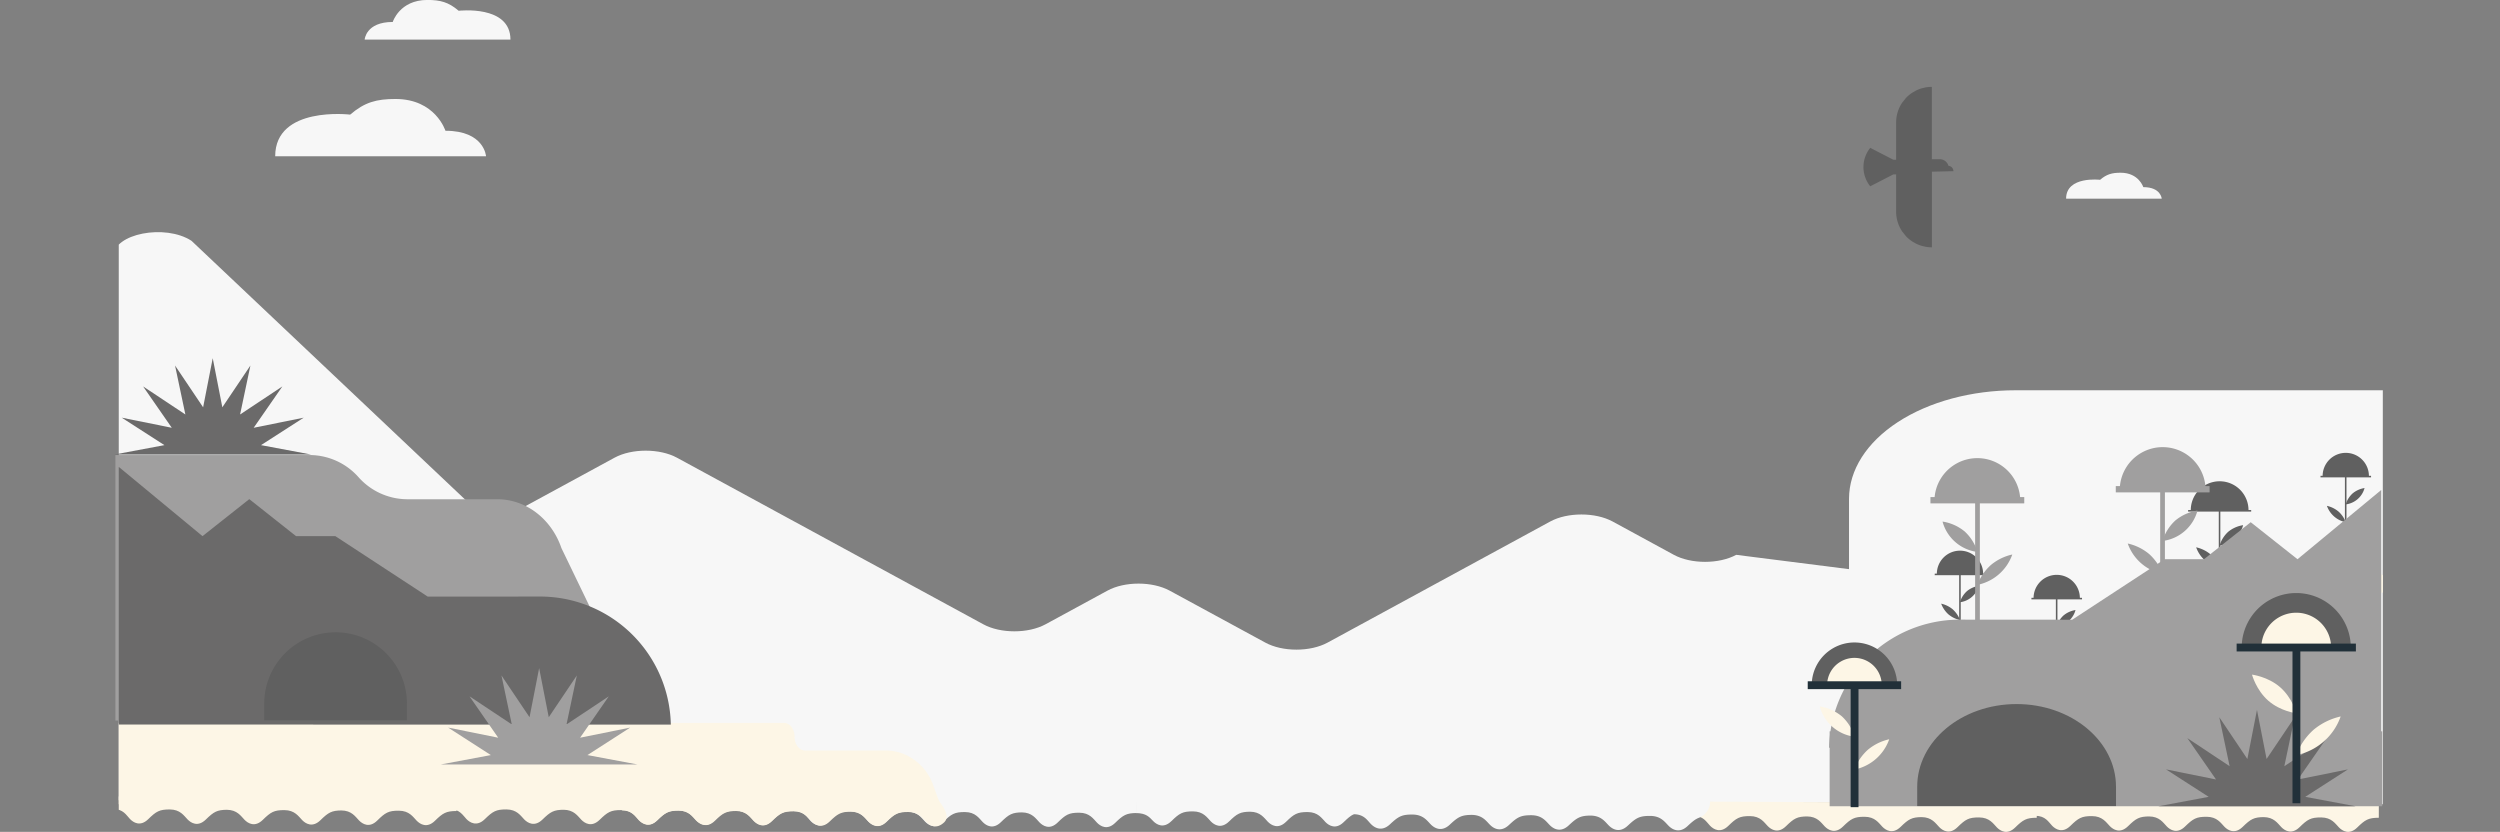<svg xmlns="http://www.w3.org/2000/svg" xmlns:xlink="http://www.w3.org/1999/xlink" viewBox="0 0 1590.06 529.08"><rect x="0" y="0" width="1590.06" height="529.08" fill="#808080" stroke="none"/><defs><style>.cls-1,.cls-11,.cls-12,.cls-13,.cls-9{fill:none;}.cls-2{clip-path:url(#clip-path);}.cls-3{fill:#f7f7f7;}.cls-4{fill:#fdf6e6;}.cls-5{fill:#a09f9f;}.cls-6{clip-path:url(#clip-path-2);}.cls-7{fill:#6b6a6a;}.cls-8{fill:#606060;}.cls-9{stroke:#606060;}.cls-11,.cls-12,.cls-13,.cls-9{stroke-miterlimit:10;}.cls-10{clip-path:url(#clip-path-3);}.cls-11{stroke:#213039;stroke-width:5px;}.cls-12,.cls-13{stroke:#a09f9f;}.cls-12{stroke-width:3px;}.cls-13{stroke-width:4px;}</style><clipPath id="clip-path" transform="translate(72.66 -50.11)"><rect class="cls-1" x="2.87" width="1440" height="579.19"/></clipPath><clipPath id="clip-path-2" transform="translate(72.66 -50.11)"><polygon class="cls-1" points="2.87 341.28 439.13 341.28 439.46 511.01 2.87 510.93 2.87 341.28"/></clipPath><clipPath id="clip-path-3" transform="translate(72.66 -50.11)"><polygon class="cls-1" points="1441.86 355.96 1005.6 355.96 1005.27 525.69 1441.86 525.61 1441.86 355.96"/></clipPath></defs><g id="Capa_2" data-name="Capa 2"><g id="Arte"><g class="cls-2"><path class="cls-3" d="M102.37,149.5h134.1s-1-16.23-25.83-16.23c0,0-6.29-20.2-31.78-20.2-12,0-19.54,2-28.81,9.94C150.05,123,102.37,117.31,102.37,149.5Z" transform="translate(72.66 -50.11)"/><path class="cls-3" d="M1031.63,403c-11,5.95-28.71,5.95-39.67,0L953,381.8c-11-5.95-28.71-5.95-39.67,0l-141.58,77c-11,6-28.72,6-39.67,0l-60.77-33c-11-6-28.71-6-39.66,0l-39.28,21.35c-11,6-28.72,6-39.67,0L357.88,341.21c-11-5.95-28.71-5.95-39.67,0l-62.63,34.05c-5.26,2.86-12.4,4.47-19.84,4.47L49.15,203.28C32.36,192.32-.44,198.77-.44,213V543.69h0v15.42l1440,2V454.81Z" transform="translate(72.66 -50.11)"/><path class="cls-3" d="M650.39,567.22c-6.63,0-8.68,1.29-13.74,6.23s-9.42,2.13-11.56-.07c-2.34-2.4-4.67-6.33-11.31-6.37s-8.67,1.28-13.73,6.23-9.42,2.13-11.57-.07c-2.34-2.4-4.67-6.33-11.31-6.37h.51c-6.63,0-8.68,1.28-13.74,6.22s-9.42,2.13-11.56-.06c-2.34-2.4-4.67-6.34-11.31-6.37s-8.68,1.28-13.74,6.22-9.42,2.13-11.56-.07c-2.34-2.4-4.67-6.33-11.31-6.37h.42c-6.64,0-8.68,1.29-13.74,6.23s-9.42,2.13-11.56-.07c-2.34-2.4-4.68-6.33-11.31-6.37s-8.68,1.28-13.74,6.23-9.42,2.13-11.56-.07c-2.34-2.4-4.17-6.33-10.81-6.37h0V558H650.42Z" transform="translate(72.66 -50.11)"/><path class="cls-3" d="M795.2,566.8h.5c-6.64,0-8.69,1.28-13.76,6.22s-9.43,2.13-11.58-.06c-2.34-2.4-4.68-6.34-11.32-6.37s-8.7,1.28-13.76,6.22-9.44,2.13-11.58-.07c-2.35-2.4-4.69-6.33-11.33-6.37h.41c-6.65,0-8.69,1.28-13.76,6.23s-9.43,2.13-11.58-.07c-2.34-2.4-4.68-6.33-11.33-6.37s-8.69,1.28-13.76,6.22-9.43,2.13-11.58-.06c-2.34-2.4-4.2-5-10.85-5.09l0-9.23H794.39" transform="translate(72.66 -50.11)"/><path class="cls-4" d="M1440.32,570.22c-6.65,0-8.7,1.29-13.76,6.23s-9.44,2.13-11.58-.07c-2.35-2.4-4.68-6.33-11.33-6.37s-8.69,1.28-13.76,6.23-9.44,2.13-11.58-.07c-2.35-2.4-4.68-6.33-11.33-6.37h.51c-6.65,0-8.69,1.28-13.76,6.22s-9.44,2.13-11.58-.06c-2.35-2.4-4.68-6.34-11.33-6.37s-8.69,1.28-13.76,6.22-9.44,2.13-11.58-.07c-2.34-2.4-4.68-6.33-11.33-6.37h.42c-6.65,0-8.7,1.28-13.77,6.23s-9.43,2.13-11.57-.07c-2.35-2.4-4.69-6.33-11.33-6.37s-8.7,1.28-13.76,6.22-9.44,2.13-11.58-.06c-2.35-2.4-4.18-6.33-10.83-6.37h0V561h218.6Z" transform="translate(72.66 -50.11)"/><path class="cls-4" d="M1222.76,570.22c-6.64,0-8.69,1.29-13.76,6.23s-9.43,2.13-11.58-.07c-2.34-2.4-4.68-6.33-11.33-6.37s-8.69,1.28-13.76,6.23-9.43,2.13-11.58-.07c-2.34-2.4-4.68-6.33-11.32-6.37h.5c-6.64,0-8.69,1.28-13.76,6.22s-9.43,2.13-11.58-.06c-2.34-2.4-4.68-6.34-11.32-6.37s-8.7,1.28-13.76,6.22-9.44,2.13-11.58-.07c-2.35-2.4-4.69-6.33-11.33-6.37h.41c-6.65,0-8.69,1.28-13.76,6.23s-9.43,2.13-11.58-.07c-2.34-2.4-4.68-6.33-11.33-6.37s-8.69,1.28-13.76,6.22-9.43,2.13-11.58-.06c-2.34-2.4-4.18-6.33-10.82-6.37l10.83-9,207.78,1Z" transform="translate(72.66 -50.11)"/><path class="cls-3" d="M1015,560.12a11,11,0,0,1-7.16,10.13c-2.31.9-4.26,2.53-7.15,5.24-5.26,4.94-9.8,2.13-12-.07-2.44-2.4-4.87-6.33-11.77-6.37s-9,1.28-14.29,6.22-9.79,2.13-12-.07c-2.43-2.4-4.86-6.33-11.76-6.37h.52c-6.9,0-9,1.28-14.28,6.22s-9.8,2.13-12-.07c-2.43-2.4-4.86-6.33-11.76-6.37s-9,1.28-14.29,6.22-9.8,2.13-12-.07c-2.44-2.4-4.86-6.33-11.77-6.37h.43c-6.9,0-9,1.28-14.28,6.22s-9.8,2.13-12-.07c-2.43-2.4-4.86-6.33-11.76-6.37s-9,1.28-14.29,6.22-9.8,2.13-12-.07c-2.44-2.4-4.34-6.33-11.25-6.37v-8l227,0Z" transform="translate(72.66 -50.11)"/><path class="cls-3" d="M1446.62,298.33H1209.36c-28.11,0-55.08,7.28-74.95,20.23h0c-19.88,12.95-31.05,30.52-31.05,48.83V561.61h343.26Z" transform="translate(72.66 -50.11)"/><path class="cls-3" d="M1241.43,176.48h60.82s-.45-7.35-11.72-7.35c0,0-2.85-9.16-14.41-9.16-5.43,0-8.86.9-13.07,4.5C1263.05,164.47,1241.43,161.89,1241.43,176.48Z" transform="translate(72.66 -50.11)"/><path class="cls-3" d="M252,75.3H159.27s.68-11.22,17.86-11.22c0,0,4.35-14,22-14,8.27,0,13.51,1.38,19.92,6.87C219,57,252,53,252,75.3Z" transform="translate(72.66 -50.11)"/><path class="cls-4" d="M217.71,565.94c-6.65,0-8.7,1.28-13.76,6.23s-9.44,2.12-11.58-.07c-2.35-2.4-4.68-6.33-11.33-6.37S172.35,567,167.28,572s-9.44,2.13-11.58-.06c-2.35-2.4-4.68-6.34-11.33-6.37l.51,0c-6.65,0-8.69,1.29-13.76,6.23s-9.44,2.13-11.58-.07c-2.35-2.4-4.68-6.33-11.33-6.37s-8.69,1.29-13.76,6.23-9.44,2.13-11.58-.07c-2.34-2.4-4.68-6.33-11.33-6.37H72c-6.65,0-8.7,1.28-13.77,6.22s-9.43,2.13-11.57-.06c-2.35-2.4-4.69-6.34-11.33-6.37s-8.7,1.28-13.76,6.22S12.09,573.22,10,571c-2.35-2.41-4.18-6.34-10.83-6.38h0v-7.93h218.6Z" transform="translate(72.66 -50.11)"/><path class="cls-4" d="M432.12,565.94c-6.66,0-8.71,1.29-13.78,6.23s-9.45,2.13-11.6-.07c-2.35-2.4-4.69-6.33-11.34-6.37S386.69,567,381.61,572s-9.45,2.12-11.59-.07c-2.35-2.4-4.69-6.33-11.35-6.37h.51c-6.66,0-8.71,1.28-13.78,6.22s-9.45,2.13-11.6-.07c-2.35-2.4-4.69-6.33-11.35-6.37s-8.7,1.29-13.78,6.23-9.45,2.13-11.59-.07c-2.35-2.4-4.69-6.33-11.35-6.37h.41c-6.65,0-8.7,1.28-13.78,6.22s-9.45,2.13-11.59-.06c-2.35-2.4-4.69-6.33-11.35-6.37s-8.71,1.28-13.78,6.22-9.45,2.13-11.6-.06c-2.35-2.41-4.18-6.34-10.84-6.38h0v-7.93H432.14Z" transform="translate(72.66 -50.11)"/><path class="cls-4" d="M528,573c-5.08,4.94-9.45,2.13-11.6-.07-2.35-2.4-4.69-6.33-11.35-6.37s-8.7,1.28-13.78,6.23-9.45,2.13-11.59-.07c-2.35-2.4-4.69-6.33-11.35-6.37h.51c-6.66,0-8.71,1.28-13.78,6.22s-9.45,2.13-11.6-.06c-2.35-2.4-4.69-6.34-11.35-6.37s-8.7,1.28-13.78,6.22-9.45,2.13-11.6-.07c-2.34-2.4-4.68-6.33-11.34-6.37h.41c-6.65,0-8.7,1.28-13.78,6.23s-9.45,2.13-11.6-.07c-2.34-2.4-4.68-6.33-11.34-6.37s-8.71,1.28-13.78,6.22-9.45,2.13-11.6-.06c-2.35-2.4-4.19-6.34-10.84-6.37v-8H522.73S533.06,568,528,573Z" transform="translate(72.66 -50.11)"/><path class="cls-4" d="M-.44,509.9H426c3.7,0,6.7,3.93,6.7,8.78h0c0,4.85,3,8.78,6.7,8.78h51.42a30.6,30.6,0,0,1,13.43,3.15,33.36,33.36,0,0,1,16.54,18.7l4.52,12.3H-.44Z" transform="translate(72.66 -50.11)"/></g><path class="cls-5" d="M337.37,508.38,284.43,398.73c-6.4-18.7-22.65-31.09-40.81-31.09H186.17a41.66,41.66,0,0,1-30.83-14.06h0a41.72,41.72,0,0,0-30.83-14.05H.74V508.38Z" transform="translate(72.66 -50.11)"/><path class="cls-4" d="M1442.87,427l-103.74.1,0-9.23c6.65,0,8.69-1.34,13.72-6.31s9.43-2.18,11.58,0c2.36,2.39,4.72,6.31,11.37,6.31s8.68-1.34,13.72-6.31,9.43-2.18,11.58,0c2.36,2.39,4.72,6.31,11.37,6.31h-.51c6.65,0,8.69-1.33,13.72-6.3s9.43-2.19,11.58,0a65.09,65.09,0,0,0,5.64,4.45" transform="translate(72.66 -50.11)"/><g class="cls-6"><path class="cls-7" d="M271.53,429.53l-72.12.05-58.78-38.47h-25L85.89,367.57,56.14,391.11l-53.2-44-33.38,26.27-24.1-13.29-18.12,13.74V513.16H354.05L354,510.8a83.18,83.18,0,0,0-82.46-81.27Z" transform="translate(72.66 -50.11)"/></g><path class="cls-8" d="M1344.52,388.35a19.55,19.55,0,0,0-5.49,8.78,17.78,17.78,0,0,0,15-13A19.59,19.59,0,0,0,1344.52,388.35Z" transform="translate(72.66 -50.11)"/><path class="cls-8" d="M1320.73,375a18.36,18.36,0,1,1,36.71,0Z" transform="translate(72.66 -50.11)"/><path class="cls-8" d="M1327.35,375a11.74,11.74,0,0,1,23.48,0Z" transform="translate(72.66 -50.11)"/><path class="cls-8" d="M1333.33,402.73a21.64,21.64,0,0,1,5.76,8.48,20.09,20.09,0,0,1-14.95-13A21.54,21.54,0,0,1,1333.33,402.73Z" transform="translate(72.66 -50.11)"/><line class="cls-9" x1="1411.69" y1="324.89" x2="1411.69" y2="377.27"/><line class="cls-9" x1="1431.81" y1="324.89" x2="1391.69" y2="324.89"/><path class="cls-8" d="M1178.3,426.15a15.79,15.79,0,0,0-4.4,7,14.24,14.24,0,0,0,12-10.43A15.72,15.72,0,0,0,1178.3,426.15Z" transform="translate(72.66 -50.11)"/><path class="cls-8" d="M1159.23,415.45a14.72,14.72,0,1,1,29.43,0Z" transform="translate(72.66 -50.11)"/><path class="cls-8" d="M1164.54,415.45a9.41,9.41,0,1,1,18.82,0Z" transform="translate(72.66 -50.11)"/><path class="cls-8" d="M1169.34,437.68a17.44,17.44,0,0,1,4.61,6.8,17.48,17.48,0,0,1-7.37-3.63,17.3,17.3,0,0,1-4.61-6.8A17.34,17.34,0,0,1,1169.34,437.68Z" transform="translate(72.66 -50.11)"/><line class="cls-9" x1="1246.57" y1="365.34" x2="1246.57" y2="407.33"/><line class="cls-9" x1="1262.69" y1="365.34" x2="1230.53" y2="365.34"/><path class="cls-8" d="M1423.66,363.93a15.68,15.68,0,0,0-4.4,7,14.21,14.21,0,0,0,12-10.42A15.76,15.76,0,0,0,1423.66,363.93Z" transform="translate(72.66 -50.11)"/><path class="cls-8" d="M1404.59,353.24a14.72,14.72,0,1,1,29.43,0Z" transform="translate(72.66 -50.11)"/><path class="cls-8" d="M1409.9,353.24a9.41,9.41,0,0,1,18.82,0Z" transform="translate(72.66 -50.11)"/><path class="cls-8" d="M1414.69,375.47a17.4,17.4,0,0,1,4.62,6.79,16.07,16.07,0,0,1-12-10.42A17.28,17.28,0,0,1,1414.69,375.47Z" transform="translate(72.66 -50.11)"/><line class="cls-9" x1="1491.92" y1="303.12" x2="1491.92" y2="345.12"/><line class="cls-9" x1="1508.05" y1="303.12" x2="1475.89" y2="303.12"/><path class="cls-8" d="M1239.82,441.53a15.62,15.62,0,0,0-4.4,7,14.21,14.21,0,0,0,12-10.42A15.72,15.72,0,0,0,1239.82,441.53Z" transform="translate(72.66 -50.11)"/><path class="cls-8" d="M1220.75,430.83a14.72,14.72,0,1,1,29.43,0Z" transform="translate(72.66 -50.11)"/><path class="cls-8" d="M1226.05,430.83a9.41,9.41,0,1,1,18.82,0Z" transform="translate(72.66 -50.11)"/><path class="cls-8" d="M1230.85,453.06a17.31,17.31,0,0,1,4.61,6.79,16.11,16.11,0,0,1-12-10.42A17.34,17.34,0,0,1,1230.85,453.06Z" transform="translate(72.66 -50.11)"/><line class="cls-9" x1="1308.08" y1="380.72" x2="1308.08" y2="422.71"/><line class="cls-9" x1="1324.21" y1="380.72" x2="1292.04" y2="380.72"/><g class="cls-10"><path class="cls-5" d="M1173.2,444.21l72.12.05,58.78-38.47h25l29.75-23.54,29.76,23.54,53.19-44,33.38,26.28,24.1-13.29,18.13,13.74V527.84H1090.69l0-2.36a83.19,83.19,0,0,1,82.46-81.27Z" transform="translate(72.66 -50.11)"/></g><path class="cls-8" d="M1137.19,115.38a22.66,22.66,0,0,0-3.87,12.69v23.64h-1.77l-14.69-7.57a19.46,19.46,0,0,0,0,24.45l14.69-7.56h1.77v23.64a22.61,22.61,0,0,0,3.87,12.68l2.39,3a23.14,23.14,0,0,0,3.9,3.28l2.39,1.38a23.31,23.31,0,0,0,3.82,1.5l2.39.55a22.49,22.49,0,0,0,4,.35v-48.1l13.68-.33a3.43,3.43,0,0,0-3.16-3.42,5.79,5.79,0,0,0-5.57-4.21h-5v-46a23.28,23.28,0,0,0-3.94.34l-2.39.56a22.23,22.23,0,0,0-3.83,1.5l-2.39,1.38a23.07,23.07,0,0,0-3.9,3.28Z" transform="translate(72.66 -50.11)"/><rect class="cls-5" x="1163.69" y="465.14" width="351.48" height="47.65"/><path class="cls-8" d="M186.18,497.65a45.39,45.39,0,1,0-90.78,0v10.61h90.78Z" transform="translate(72.66 -50.11)"/><path class="cls-8" d="M1273.17,550.5c0-29-28.3-52.59-63.22-52.59s-63.22,23.54-63.22,52.59v12.29h126.44Z" transform="translate(72.66 -50.11)"/><polygon class="cls-5" points="280.27 486.23 312.19 480.25 285.04 462.77 316.87 469.2 298.62 442.89 325.51 460.75 318.94 429.61 336.8 456.17 342.91 424.94 349.02 456.17 366.88 429.61 360.31 460.75 387.2 442.89 368.95 469.2 400.78 462.77 373.63 480.25 405.54 486.23 280.27 486.23"/><polygon class="cls-7" points="72.66 289.1 104.58 283.12 77.43 265.65 109.26 272.08 91.01 245.77 117.9 263.62 111.33 232.48 129.19 259.05 135.3 227.82 141.41 259.05 159.27 232.48 152.7 263.62 179.59 245.77 161.34 272.08 193.16 265.65 166.01 283.12 197.93 289.1 72.66 289.1"/><polygon class="cls-7" points="1372.85 512.79 1404.77 506.81 1377.62 489.34 1409.45 495.77 1391.2 469.46 1418.09 487.31 1411.52 456.17 1429.38 482.74 1435.49 451.51 1441.6 482.74 1459.46 456.17 1452.89 487.31 1479.78 469.46 1461.53 495.77 1493.36 489.34 1466.2 506.81 1498.13 512.79 1372.85 512.79"/><path class="cls-4" d="M1377.54,487.18c7.8,6.79,10.38,16.6,10.38,16.6s-10.07-1.19-17.87-8-10.38-16.6-10.38-16.6S1369.74,480.4,1377.54,487.18Z" transform="translate(72.66 -50.11)"/><path class="cls-8" d="M1422.51,462a34.7,34.7,0,0,0-69.4,0Z" transform="translate(72.66 -50.11)"/><path class="cls-4" d="M1410,462a22.19,22.19,0,0,0-44.38,0Z" transform="translate(72.66 -50.11)"/><path class="cls-4" d="M1398.69,514.38a41,41,0,0,0-10.88,16,37.87,37.87,0,0,0,28.25-24.58A40.88,40.88,0,0,0,1398.69,514.38Z" transform="translate(72.66 -50.11)"/><line class="cls-11" x1="1460.58" y1="411.84" x2="1460.58" y2="510.88"/><line class="cls-11" x1="1422.55" y1="411.84" x2="1498.4" y2="411.84"/><path class="cls-5" d="M1176.9,388.12a29.13,29.13,0,0,1,8.17,13.05,26.38,26.38,0,0,1-22.23-19.33A29.09,29.09,0,0,1,1176.9,388.12Z" transform="translate(72.66 -50.11)"/><path class="cls-5" d="M1212.28,368.27a27.3,27.3,0,0,0-54.59,0Z" transform="translate(72.66 -50.11)"/><path class="cls-5" d="M1202.43,368.27a17.45,17.45,0,1,0-34.9,0Z" transform="translate(72.66 -50.11)"/><path class="cls-5" d="M1193.54,409.51a32.16,32.16,0,0,0-8.56,12.6,29.82,29.82,0,0,0,22.23-19.33A32.17,32.17,0,0,0,1193.54,409.51Z" transform="translate(72.66 -50.11)"/><line class="cls-12" x1="1257.73" y1="318.16" x2="1257.73" y2="396.06"/><line class="cls-13" x1="1227.81" y1="318.16" x2="1287.48" y2="318.16"/><path class="cls-5" d="M1310.93,381.13a29.06,29.06,0,0,0-8.16,13.05A26.36,26.36,0,0,0,1325,374.85,29.13,29.13,0,0,0,1310.93,381.13Z" transform="translate(72.66 -50.11)"/><path class="cls-5" d="M1275.56,361.28a27.3,27.3,0,0,1,54.59,0Z" transform="translate(72.66 -50.11)"/><path class="cls-5" d="M1285.4,361.28a17.46,17.46,0,0,1,34.91,0Z" transform="translate(72.66 -50.11)"/><path class="cls-5" d="M1294.29,402.52a32.16,32.16,0,0,1,8.56,12.6,29.83,29.83,0,0,1-22.22-19.33A32.1,32.1,0,0,1,1294.29,402.52Z" transform="translate(72.66 -50.11)"/><line class="cls-12" x1="1375.43" y1="311.17" x2="1375.43" y2="389.07"/><line class="cls-13" x1="1405.35" y1="311.17" x2="1345.68" y2="311.17"/><path class="cls-4" d="M1098.76,505.68a29,29,0,0,1,8.13,13,26.28,26.28,0,0,1-22.13-19.25A28.94,28.94,0,0,1,1098.76,505.68Z" transform="translate(72.66 -50.11)"/><path class="cls-8" d="M1134,485.92a27.18,27.18,0,1,0-54.36,0Z" transform="translate(72.66 -50.11)"/><path class="cls-4" d="M1124.18,485.92a17.38,17.38,0,0,0-34.76,0Z" transform="translate(72.66 -50.11)"/><path class="cls-4" d="M1115.32,527a32.06,32.06,0,0,0-8.52,12.55,29.67,29.67,0,0,0,22.13-19.25A32.1,32.1,0,0,0,1115.32,527Z" transform="translate(72.66 -50.11)"/><line class="cls-11" x1="1179.55" y1="435.81" x2="1179.55" y2="513.38"/><line class="cls-11" x1="1149.76" y1="435.81" x2="1209.17" y2="435.81"/></g></g></svg>